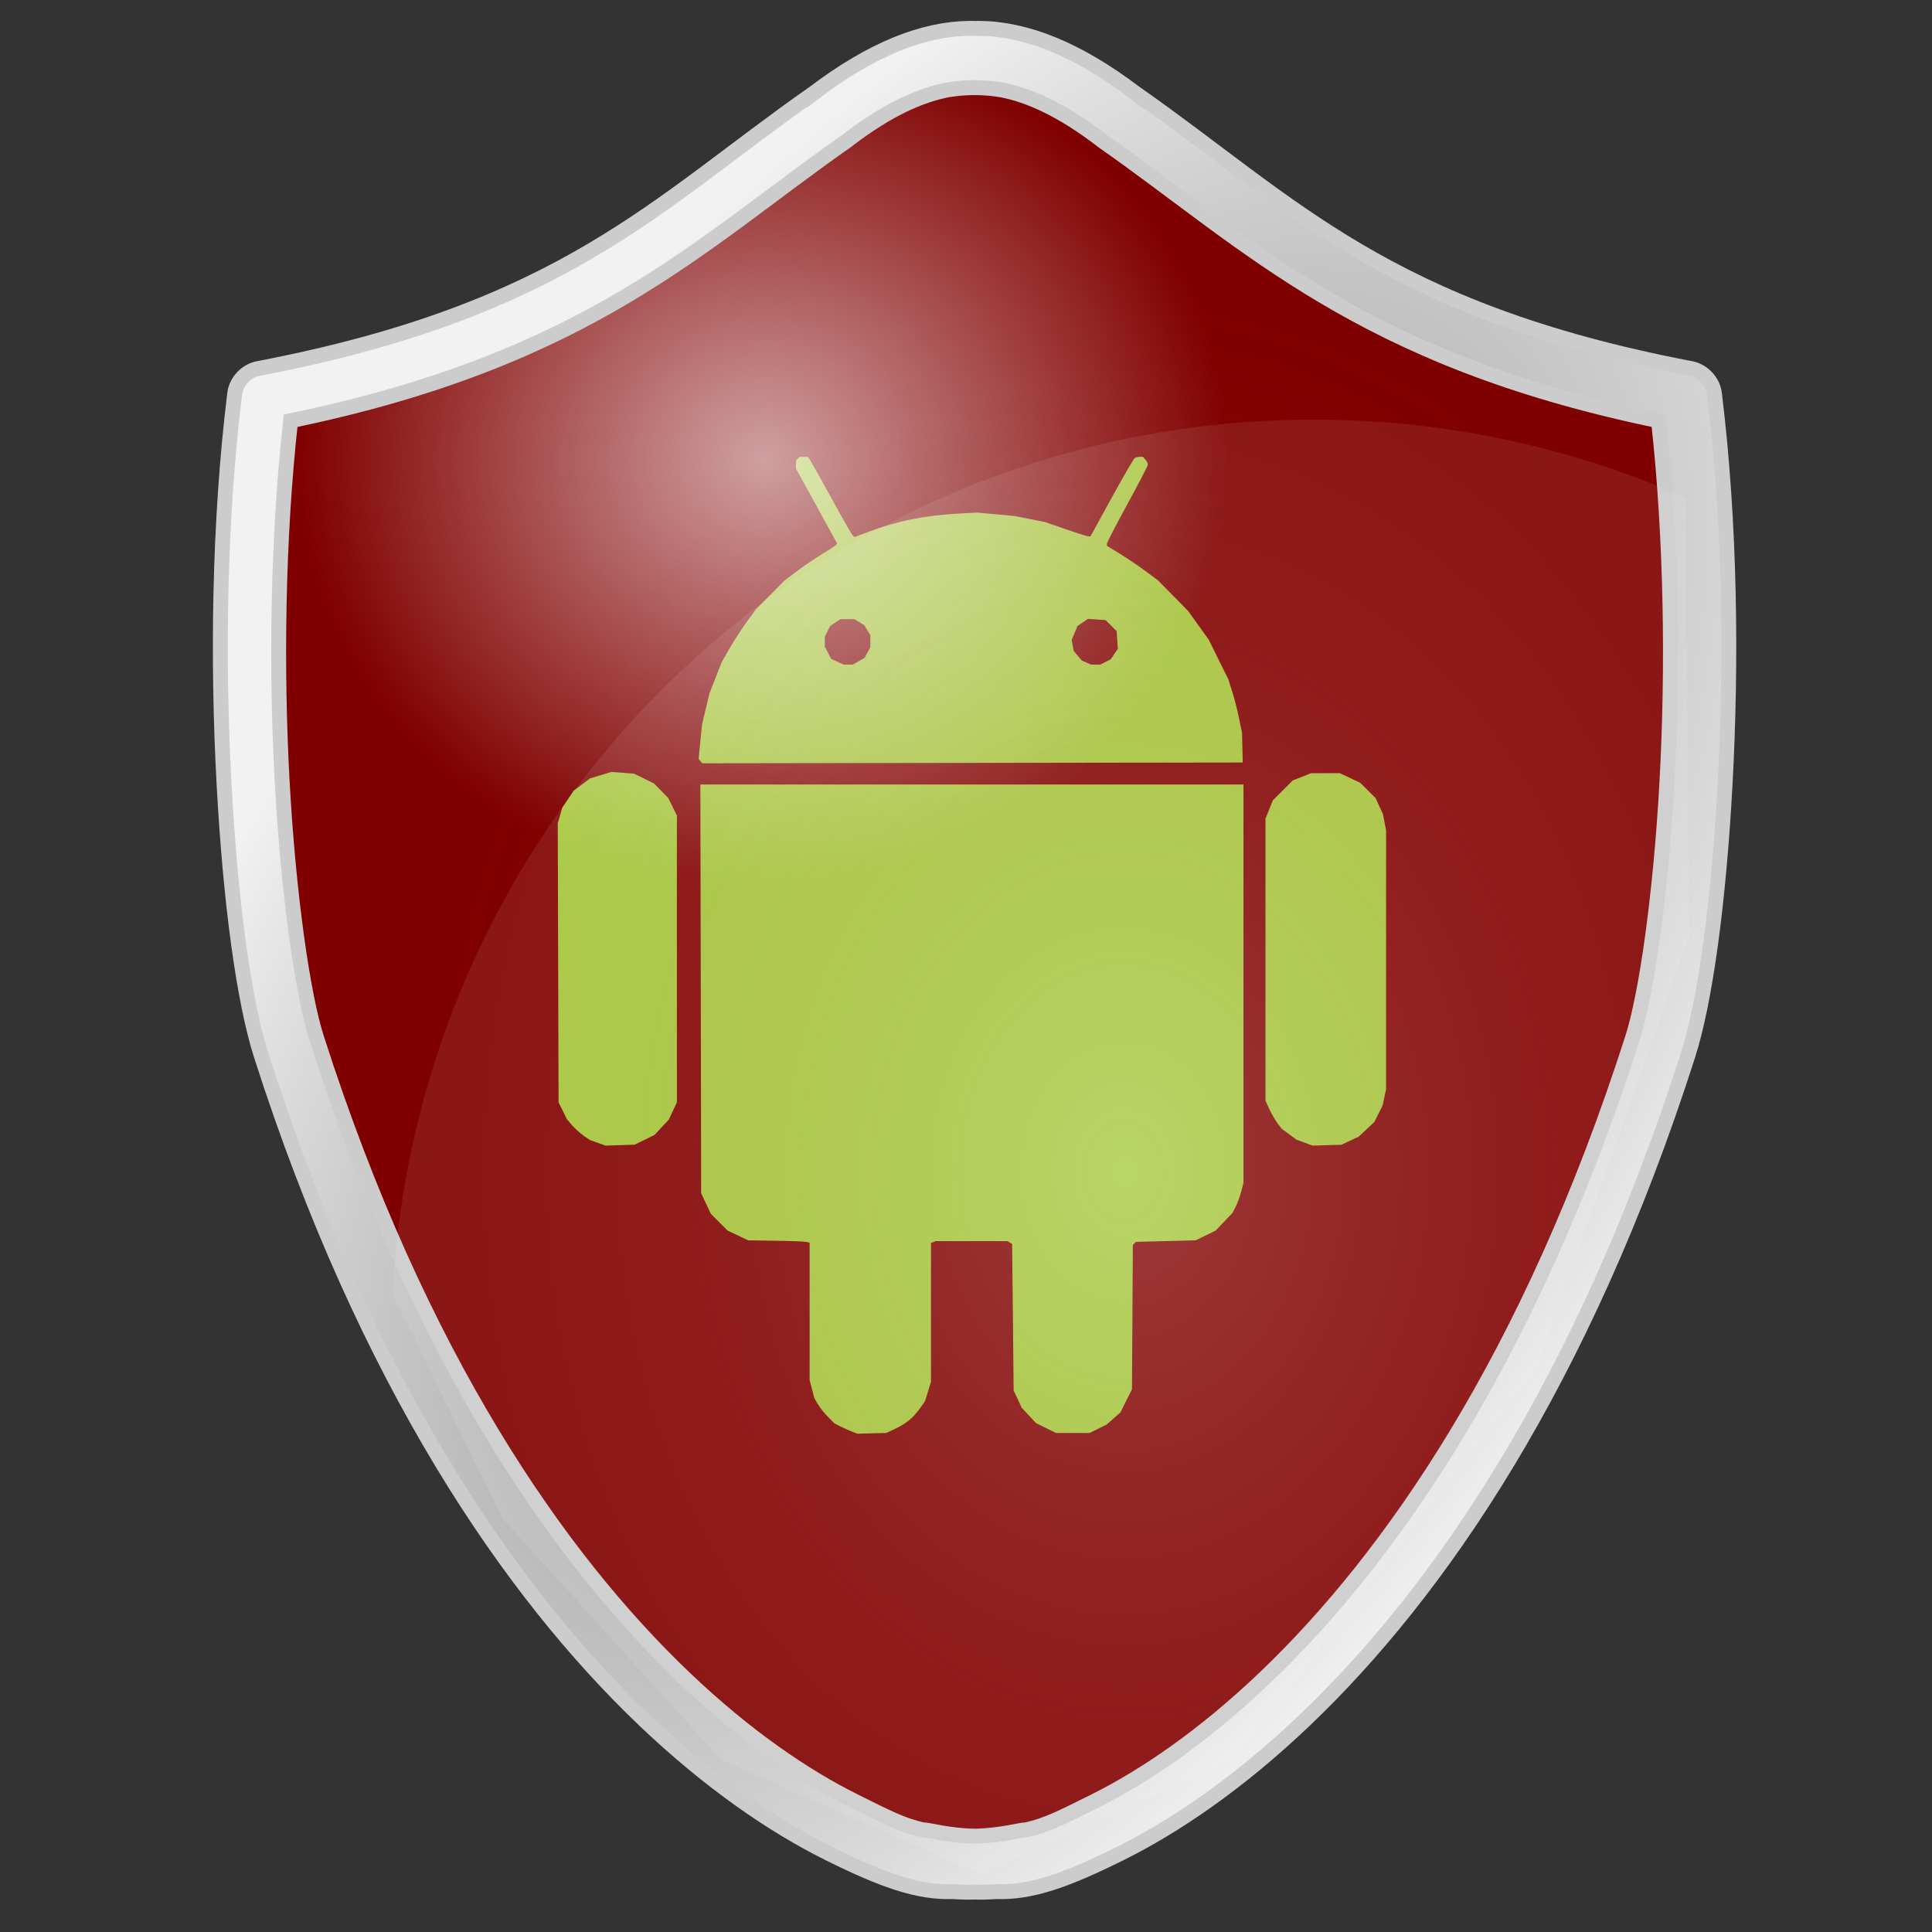 <?xml version="1.0" encoding="UTF-8" standalone="no"?>
<!-- Created with Inkscape (http://www.inkscape.org/) -->

<svg
   xmlns:dc="http://purl.org/dc/elements/1.1/"
   xmlns:cc="http://creativecommons.org/ns#"
   xmlns:rdf="http://www.w3.org/1999/02/22-rdf-syntax-ns#"
   xmlns:svg="http://www.w3.org/2000/svg"
   xmlns="http://www.w3.org/2000/svg"
   xmlns:xlink="http://www.w3.org/1999/xlink"
   xmlns:sodipodi="http://sodipodi.sourceforge.net/DTD/sodipodi-0.dtd"
   xmlns:inkscape="http://www.inkscape.org/namespaces/inkscape"
   version="1.1"
   width="768"
   height="768"
   id="svg2"
   inkscape:version="0.48.0 r9654"
   sodipodi:docname="droidwall.svg">
  <rect width="100%" height="100%" fill="#333333" stroke="none"/>
  <sodipodi:namedview
     pagecolor="#ffffff"
     bordercolor="#666666"
     borderopacity="1"
     objecttolerance="10"
     gridtolerance="10"
     guidetolerance="10"
     inkscape:pageopacity="0"
     inkscape:pageshadow="2"
     inkscape:window-width="1152"
     inkscape:window-height="835"
     id="namedview44"
     showgrid="true"
     inkscape:zoom="0.37630208"
     inkscape:cx="-1.8134268"
     inkscape:cy="373.77859"
     inkscape:window-x="1152"
     inkscape:window-y="0"
     inkscape:window-maximized="1"
     inkscape:current-layer="svg2"
     showguides="false">
    <inkscape:grid
       type="xygrid"
       id="grid3022"
       empspacing="5"
       visible="true"
       enabled="true"
       snapvisiblegridlinesonly="true" />
  </sodipodi:namedview>
  <defs
     id="defs6">
    <linearGradient
       id="linearGradient4300">
      <stop
         id="stop4302"
         style="stop-color:#ececec;stop-opacity:1"
         offset="0" />
      <stop
         id="stop4304"
         style="stop-color:#ececec;stop-opacity:0"
         offset="1" />
    </linearGradient>
    <linearGradient
       id="linearGradient4265">
      <stop
         id="stop4267"
         style="stop-color:#ffffff;stop-opacity:0.161"
         offset="0" />
      <stop
         id="stop4269"
         style="stop-color:#aa0000;stop-opacity:0"
         offset="1" />
    </linearGradient>
    <linearGradient
       id="linearGradient4255">
      <stop
         id="stop4257"
         style="stop-color:#ffffff;stop-opacity:0.632"
         offset="0" />
      <stop
         id="stop4259"
         style="stop-color:#ffffff;stop-opacity:0"
         offset="1" />
    </linearGradient>
    <linearGradient
       id="linearGradient4212">
      <stop
         id="stop4214"
         style="stop-color:#808080;stop-opacity:1"
         offset="0" />
      <stop
         id="stop4216"
         style="stop-color:#f2f2f2;stop-opacity:1"
         offset="1" />
    </linearGradient>
    <linearGradient
       id="linearGradient4178">
      <stop
         id="stop4180"
         style="stop-color:#060000;stop-opacity:1"
         offset="0" />
      <stop
         id="stop4184"
         style="stop-color:#5c5959;stop-opacity:0.498"
         offset="0.5" />
      <stop
         id="stop4182"
         style="stop-color:#b3b3b3;stop-opacity:0"
         offset="1" />
    </linearGradient>
    <radialGradient
       cx="808.825"
       cy="502.82"
       r="153.284"
       fx="808.825"
       fy="502.82"
       id="radialGradient4218"
       xlink:href="#linearGradient4212"
       gradientUnits="userSpaceOnUse"
       gradientTransform="matrix(1.045,-1.476,0.774,0.547,-385.156,1337.801)" />
    <radialGradient
       cx="804.975"
       cy="333.61"
       r="144.43"
       fx="804.975"
       fy="333.61"
       id="radialGradient4261"
       xlink:href="#linearGradient4255"
       gradientUnits="userSpaceOnUse"
       gradientTransform="matrix(0.648,0,0,0.595,282.179,112.443)" />
    <radialGradient
       cx="876.211"
       cy="445.348"
       r="144.43"
       fx="876.211"
       fy="445.348"
       id="radialGradient4271"
       xlink:href="#linearGradient4265"
       gradientUnits="userSpaceOnUse"
       gradientTransform="matrix(1,0,0,1.267,0,-110.002)" />
    <radialGradient
       cx="804.975"
       cy="333.61"
       r="144.43"
       fx="804.975"
       fy="333.61"
       id="radialGradient4280"
       xlink:href="#linearGradient4255"
       gradientUnits="userSpaceOnUse"
       gradientTransform="matrix(0.648,0,0,0.595,282.179,112.443)" />
    <radialGradient
       cx="876.211"
       cy="445.348"
       r="144.43"
       fx="876.211"
       fy="445.348"
       id="radialGradient4282"
       xlink:href="#linearGradient4265"
       gradientUnits="userSpaceOnUse"
       gradientTransform="matrix(1,0,0,1.267,0,-110.002)" />
    <radialGradient
       cx="808.825"
       cy="502.82"
       r="153.284"
       fx="808.825"
       fy="502.82"
       id="radialGradient4284"
       xlink:href="#linearGradient4212"
       gradientUnits="userSpaceOnUse"
       gradientTransform="matrix(1.045,-1.476,0.774,0.547,-385.156,1337.801)" />
    <radialGradient
       cx="429.34"
       cy="417.403"
       r="58.297"
       fx="429.34"
       fy="417.403"
       id="radialGradient4306"
       xlink:href="#linearGradient4300"
       gradientUnits="userSpaceOnUse"
       gradientTransform="matrix(4.195,-0.084,0.056,2.817,-1395.314,-722.534)" />
    <radialGradient
       cx="562.602"
       cy="417.57"
       r="87.451"
       fx="562.602"
       fy="417.57"
       id="radialGradient4308"
       xlink:href="#linearGradient4300"
       gradientUnits="userSpaceOnUse"
       gradientTransform="matrix(2.657,0.022,-0.018,2.213,-924.335,-518.801)" />
    <radialGradient
       cx="804.975"
       cy="333.61"
       r="144.43"
       fx="804.975"
       fy="333.61"
       id="radialGradient5560"
       xlink:href="#linearGradient4255"
       gradientUnits="userSpaceOnUse"
       gradientTransform="matrix(0.648,0,0,0.595,282.179,112.443)" />
    <radialGradient
       cx="876.211"
       cy="445.348"
       r="144.43"
       fx="876.211"
       fy="445.348"
       id="radialGradient5562"
       xlink:href="#linearGradient4265"
       gradientUnits="userSpaceOnUse"
       gradientTransform="matrix(1,0,0,1.267,0,-110.002)" />
    <radialGradient
       cx="808.825"
       cy="502.82"
       r="153.284"
       fx="808.825"
       fy="502.82"
       id="radialGradient5564"
       xlink:href="#linearGradient4212"
       gradientUnits="userSpaceOnUse"
       gradientTransform="matrix(1.045,-1.476,0.774,0.547,-385.156,1337.801)" />
    <radialGradient
       cx="804.975"
       cy="333.61"
       r="144.43"
       fx="804.975"
       fy="333.61"
       id="radialGradient5578"
       xlink:href="#linearGradient4255"
       gradientUnits="userSpaceOnUse"
       gradientTransform="matrix(0.648,0,0,0.595,282.179,112.443)" />
    <radialGradient
       cx="876.211"
       cy="445.348"
       r="144.43"
       fx="876.211"
       fy="445.348"
       id="radialGradient5580"
       xlink:href="#linearGradient4265"
       gradientUnits="userSpaceOnUse"
       gradientTransform="matrix(1,0,0,1.267,0,-110.002)" />
    <radialGradient
       cx="808.825"
       cy="502.82"
       r="153.284"
       fx="808.825"
       fy="502.82"
       id="radialGradient5582"
       xlink:href="#linearGradient4212"
       gradientUnits="userSpaceOnUse"
       gradientTransform="matrix(1.045,-1.476,0.774,0.547,-385.156,1337.801)" />
    <radialGradient
       cx="808.825"
       cy="502.82"
       r="153.284"
       fx="808.825"
       fy="502.82"
       id="radialGradient5586"
       xlink:href="#linearGradient4212"
       gradientUnits="userSpaceOnUse"
       gradientTransform="matrix(2.063,-2.916,1.528,1.081,-2044.567,2211.327)" />
    <radialGradient
       cx="876.211"
       cy="445.348"
       r="144.43"
       fx="876.211"
       fy="445.348"
       id="radialGradient5589"
       xlink:href="#linearGradient4265"
       gradientUnits="userSpaceOnUse"
       gradientTransform="matrix(1.975,0,0,2.502,-1283.775,-648.492)" />
    <radialGradient
       cx="804.975"
       cy="333.61"
       r="144.43"
       fx="804.975"
       fy="333.61"
       id="radialGradient5592"
       xlink:href="#linearGradient4255"
       gradientUnits="userSpaceOnUse"
       gradientTransform="matrix(1.28,0,0,1.175,-726.391,-209.1)" />
  </defs>
  <path
     d="m 106.922,157.665 63.905,-18.259 48.69,-19.78 57.819,-33.474 48.69,-38.039 36.517,-24.345 44.125,-1.522 39.56,24.345 76.077,56.297 88.25,45.646 59.34,21.302 1.522,202.366 L 610.555,544.138 490.352,699.336 389.93,744.983 286.465,699.336 199.736,603.479 125.18,451.324 100.835,277.867 z"
     id="path4224"
     style="fill:#800000;fill-opacity:1;stroke:none"
     inkscape:export-filename="/home/rrosauro/workspace/droidwall/res/drawable/icon.png"
     inkscape:export-xdpi="5.7965012"
     inkscape:export-ydpi="5.7965012"
     inkscape:connector-curvature="0" />
  <path
     d="m 338.692,569.097 c -1.179,-0.449 -3.228,-1.37 -4.554,-2.047 l -2.41,-1.23 -2.571,-2.571 c -1.414,-1.414 -3.218,-3.675 -4.008,-5.024 l -1.437,-2.453 -0.936,-3.594 -0.936,-3.594 0,-27.299 0,-27.299 -1.357,-0.306 c -0.746,-0.168 -6.241,-0.377 -12.211,-0.464 l -10.854,-0.158 -4.085,-1.935 -4.085,-1.935 -3.327,-3.327 -3.327,-3.327 -1.935,-4.085 -1.935,-4.085 -0.159,-81.258 -0.159,-81.258 107.95,0 107.95,0 0,79.171 0,79.171 -0.902,3.462 c -0.496,1.904 -1.48,4.595 -2.186,5.979 l -1.284,2.518 -3.356,3.518 -3.356,3.518 -3.956,1.932 -3.956,1.932 -11.882,0.305 -11.882,0.305 -0.608,0.61 -0.608,0.61 -0.173,28.669 -0.173,28.669 -2.275,4.601 -2.275,4.602 -2.776,2.444 -2.776,2.444 -3.391,1.666 -3.391,1.666 -6.646,0 -6.646,0 -3.97,-1.955 -3.97,-1.955 -2.843,-3.04 -2.843,-3.04 -1.616,-3.448 -1.616,-3.448 -0.301,-29.118 -0.302,-29.118 -0.905,-0.571 -0.905,-0.571 -14.273,-0.009 -14.273,-0.009 -0.954,0.366 -0.954,0.366 0,27.611 0,27.611 -1.191,3.856 -1.191,3.856 -2.065,2.904 c -2.636,3.707 -5.455,6.018 -9.847,8.071 l -3.496,1.634 -5.729,0.14 -5.729,0.14 -2.144,-0.817 z m -101.095,-114.817 -3.136,-1.117 -2.499,-1.732 c -1.375,-0.953 -3.431,-2.82 -4.57,-4.151 l -2.07,-2.419 -1.641,-3.339 -1.641,-3.339 -0.163,-55.432 -0.163,-55.432 0.915,-3.149 0.915,-3.149 2.265,-3.369 2.264,-3.369 3.227,-2.425 3.227,-2.425 4.233,-1.286 4.233,-1.286 4.535,0.343 4.535,0.343 3.979,1.959 3.979,1.959 2.821,2.896 2.821,2.896 1.706,3.477 1.706,3.477 0,56.986 0,56.986 -1.616,3.448 -1.616,3.448 -2.843,3.04 -2.843,3.04 -3.935,1.937 -3.935,1.937 -5.776,0.182 -5.776,0.182 -3.136,-1.117 z m 280.963,-0.072 -3.183,-1.173 -2.925,-2.147 -2.925,-2.147 -1.619,-2.122 c -0.89,-1.167 -2.348,-3.678 -3.24,-5.581 l -1.621,-3.459 0,-56.081 0,-56.081 1.452,-3.618 1.452,-3.618 3.975,-3.975 3.975,-3.975 3.618,-1.433 3.618,-1.433 5.729,-0.015 5.729,-0.015 4.065,1.921 4.065,1.921 3.058,3.058 3.058,3.058 1.466,3.201 1.466,3.201 0.608,3.204 0.608,3.204 0,51.447 0,51.447 -0.679,3.196 -0.679,3.196 -1.671,3.326 -1.671,3.326 -3.097,2.897 -3.097,2.897 -3.448,1.612 -3.448,1.612 -5.729,0.161 -5.729,0.16 -3.183,-1.173 z m -240.11,-151.671 -0.725,-0.873 0.669,-6.817 0.669,-6.817 1.486,-6.222 1.486,-6.222 2.401,-6.14 2.401,-6.14 3.179,-5.547 c 1.748,-3.051 4.807,-7.779 6.797,-10.507 l 3.618,-4.961 5.729,-5.774 5.729,-5.774 5.264,-3.948 c 2.895,-2.171 7.433,-5.238 10.084,-6.815 2.652,-1.577 4.976,-3.118 5.164,-3.423 l 0.343,-0.556 -8.167,-14.88 -8.167,-14.88 0,-1.598 0,-1.598 0.724,-0.724 0.724,-0.724 1.615,0 1.615,0 0.614,0.754 c 0.338,0.415 4.183,7.266 8.545,15.226 4.362,7.96 8.257,14.8 8.656,15.201 l 0.725,0.729 5.601,-2.106 c 11.453,-4.306 22.609,-6.556 36.008,-7.262 l 7.236,-0.381 7.527,0.695 7.527,0.695 6.041,1.216 6.041,1.216 7.839,2.729 c 4.312,1.501 8.328,2.778 8.926,2.838 l 1.087,0.109 8.441,-15.36 c 4.642,-8.448 8.766,-15.567 9.164,-15.82 0.398,-0.253 1.292,-0.464 1.987,-0.469 l 1.263,-0.009 0.998,1.103 c 0.549,0.607 0.998,1.485 0.998,1.953 0,0.468 -3.663,7.544 -8.141,15.726 -4.477,8.181 -8.141,15.266 -8.141,15.743 l 0,0.868 5.012,3.063 c 2.756,1.684 7.302,4.752 10.101,6.818 l 5.089,3.755 6.03,6.119 6.03,6.119 4.092,5.699 4.092,5.699 3.88,7.839 3.88,7.839 1.538,4.785 c 0.846,2.632 2.083,7.463 2.75,10.736 l 1.213,5.951 0.133,5.847 0.133,5.847 -107.414,0.152 -107.414,0.152 -0.725,-0.873 z m 62.925,-39.693 2.349,-1.347 1.118,-2.101 1.118,-2.101 -0.002,-2.422 -0.002,-2.422 -1.198,-1.965 -1.198,-1.965 -1.965,-1.198 -1.965,-1.198 -2.775,-0.002 -2.775,-0.002 -2.049,1.369 -2.049,1.369 -1.054,2.099 -1.054,2.099 -10e-4,1.984 -0.001,1.984 1.241,2.433 1.241,2.433 2.527,1.147 2.527,1.147 1.809,0.003 1.809,0.003 2.349,-1.347 z m 98.042,0.311 2.099,-1.054 1.422,-2.111 1.422,-2.111 -0.245,-3.498 -0.245,-3.498 -2.19,-2.19 -2.19,-2.19 -3.498,-0.245 -3.498,-0.245 -2.096,1.425 -2.096,1.425 -1.151,2.776 -1.15,2.776 0.406,2.167 0.406,2.167 1.604,1.907 1.604,1.907 1.839,0.801 1.839,0.801 1.809,0.023 1.809,0.023 2.099,-1.054 z"
     id="path2987"
     style="fill:#a4c939"
     inkscape:export-filename="/home/rrosauro/workspace/droidwall/res/drawable/icon.png"
     inkscape:export-xdpi="5.7965012"
     inkscape:export-ydpi="5.7965012"
     inkscape:connector-curvature="0" />
  <path
     d="m 106.922,157.665 63.905,-18.259 48.69,-19.78 57.819,-33.474 48.69,-38.039 36.517,-24.345 44.125,-1.522 39.56,24.345 76.077,56.297 88.25,45.646 59.34,21.302 1.522,202.366 L 610.555,544.138 490.352,699.336 389.93,744.983 286.465,699.336 199.736,603.479 125.18,451.324 100.835,277.867 z"
     id="path4253"
     style="fill:url(#radialGradient5592);fill-opacity:1;stroke:none"
     inkscape:export-filename="/home/rrosauro/workspace/droidwall/res/drawable/icon.png"
     inkscape:export-xdpi="5.7965012"
     inkscape:export-ydpi="5.7965012"
     inkscape:connector-curvature="0" />
  <path
     d="m 106.922,157.665 63.905,-18.259 48.69,-19.78 57.819,-33.474 48.69,-38.039 36.517,-24.345 44.125,-1.522 39.56,24.345 76.077,56.297 88.25,45.646 59.34,21.302 1.522,202.366 L 610.555,544.138 490.352,699.336 389.93,744.983 286.465,699.336 199.736,603.479 125.18,451.324 100.835,277.867 z"
     id="path4263"
     style="fill:url(#radialGradient5589);fill-opacity:1;stroke:none"
     inkscape:export-filename="/home/rrosauro/workspace/droidwall/res/drawable/icon.png"
     inkscape:export-xdpi="5.7965012"
     inkscape:export-ydpi="5.7965012"
     inkscape:connector-curvature="0" />
  <path
     d="m 385.399,11.266 c -18.554,0.22 -38.903,8.274 -61.913,25.74 l 0,-0.062 c -0.138,0.097 -0.232,0.212 -0.37,0.309 -62.271,43.618 -98.948,86.001 -220.491,109.258 -4.772,0.903 -8.725,5.118 -9.321,9.938 -6.332,51.512 -6.833,107.09 -4.259,154.813 2.574,47.722 7.935,86.853 14.815,108.332 41.733,130.285 99.177,213.491 152.097,264.009 26.46,25.259 51.753,42.36 73.456,53.147 21.703,10.788 35.557,15.65 49.259,15.185 3.142,0.211 6.673,0.328 8.765,0.185 2.098,0.138 5.581,0.024 8.704,-0.185 13.702,0.465 27.556,-4.397 49.259,-15.185 21.703,-10.788 46.996,-27.888 73.456,-53.147 52.919,-50.518 110.363,-133.723 152.097,-264.009 6.88,-21.479 12.241,-60.61 14.815,-108.332 2.574,-47.722 2.073,-103.301 -4.259,-154.813 -0.596,-4.82 -4.549,-9.035 -9.321,-9.938 C 550.642,123.254 513.965,80.872 451.694,37.254 c -0.138,-0.097 -0.232,-0.212 -0.37,-0.309 l 0,0.062 c -23.009,-17.467 -43.359,-25.521 -61.913,-25.74 -1.377,0.07 -2.734,0.041 -4.012,0 z m 12.654,24.444 c 10.784,2.1 23.523,7.592 39.629,19.876 0.121,0.105 0.245,0.208 0.37,0.309 58.715,41.057 102.055,86.722 221.232,111.357 5.237,47.498 5.775,98.64 3.395,142.776 -2.512,46.582 -8.38,85.91 -13.704,102.529 -40.725,127.136 -96.304,206.772 -146.109,254.318 -24.903,23.773 -48.392,39.5 -67.777,49.135 -12.352,6.14 -19.058,9.651 -27.098,11.358 -2.608,0.037 -9.815,2.307 -20.555,2.531 -10.755,-0.22 -18.007,-2.493 -20.617,-2.531 -8.041,-1.706 -14.746,-5.218 -27.098,-11.358 -19.385,-9.635 -42.874,-25.362 -67.777,-49.135 -49.806,-47.546 -105.384,-127.181 -146.109,-254.318 -5.323,-16.619 -11.191,-55.948 -13.704,-102.529 -2.38,-44.136 -1.842,-95.278 3.395,-142.776 119.177,-24.635 162.517,-70.299 221.232,-111.357 0.126,-0.1 0.249,-0.203 0.37,-0.309 16.106,-12.284 28.845,-17.776 39.629,-19.876 7.392,-1.173 13.994,-1.164 21.296,0 z"
     id="path3358"
     style="font-size:medium;font-style:normal;font-variant:normal;font-weight:normal;font-stretch:normal;text-indent:0;text-align:start;text-decoration:none;line-height:normal;letter-spacing:normal;word-spacing:normal;text-transform:none;direction:ltr;block-progression:tb;writing-mode:lr-tb;text-anchor:start;baseline-shift:baseline;color:#000000;fill:url(#radialGradient5586);fill-opacity:1;stroke:#cccccc;stroke-width:5.926;stroke-miterlimit:4;stroke-dasharray:none;marker:none;visibility:visible;display:inline;overflow:visible;enable-background:accumulate;font-family:Sans;-inkscape-font-specification:Sans"
     inkscape:export-filename="/home/rrosauro/workspace/droidwall/res/drawable/icon.png"
     inkscape:export-xdpi="5.7965012"
     inkscape:export-ydpi="5.7965012"
     inkscape:connector-curvature="0" />
  <path
     d="m 522.312,166.81 c -196.128,0 -356.316,153.986 -366.23,347.65 l 43.641,89.011 86.727,95.863 103.455,45.678 100.431,-45.678 120.245,-155.183 60.863,-171.973 -1.358,-174.319 c -45.21,-19.933 -95.193,-31.049 -147.776,-31.049 z"
     id="path4249"
     style="opacity:0.089;fill:#ffffff;fill-opacity:1;stroke:none"
     inkscape:export-filename="/home/rrosauro/workspace/droidwall/res/drawable/icon.png"
     inkscape:export-xdpi="5.7965012"
     inkscape:export-ydpi="5.7965012"
     inkscape:connector-curvature="0" />
</svg>
